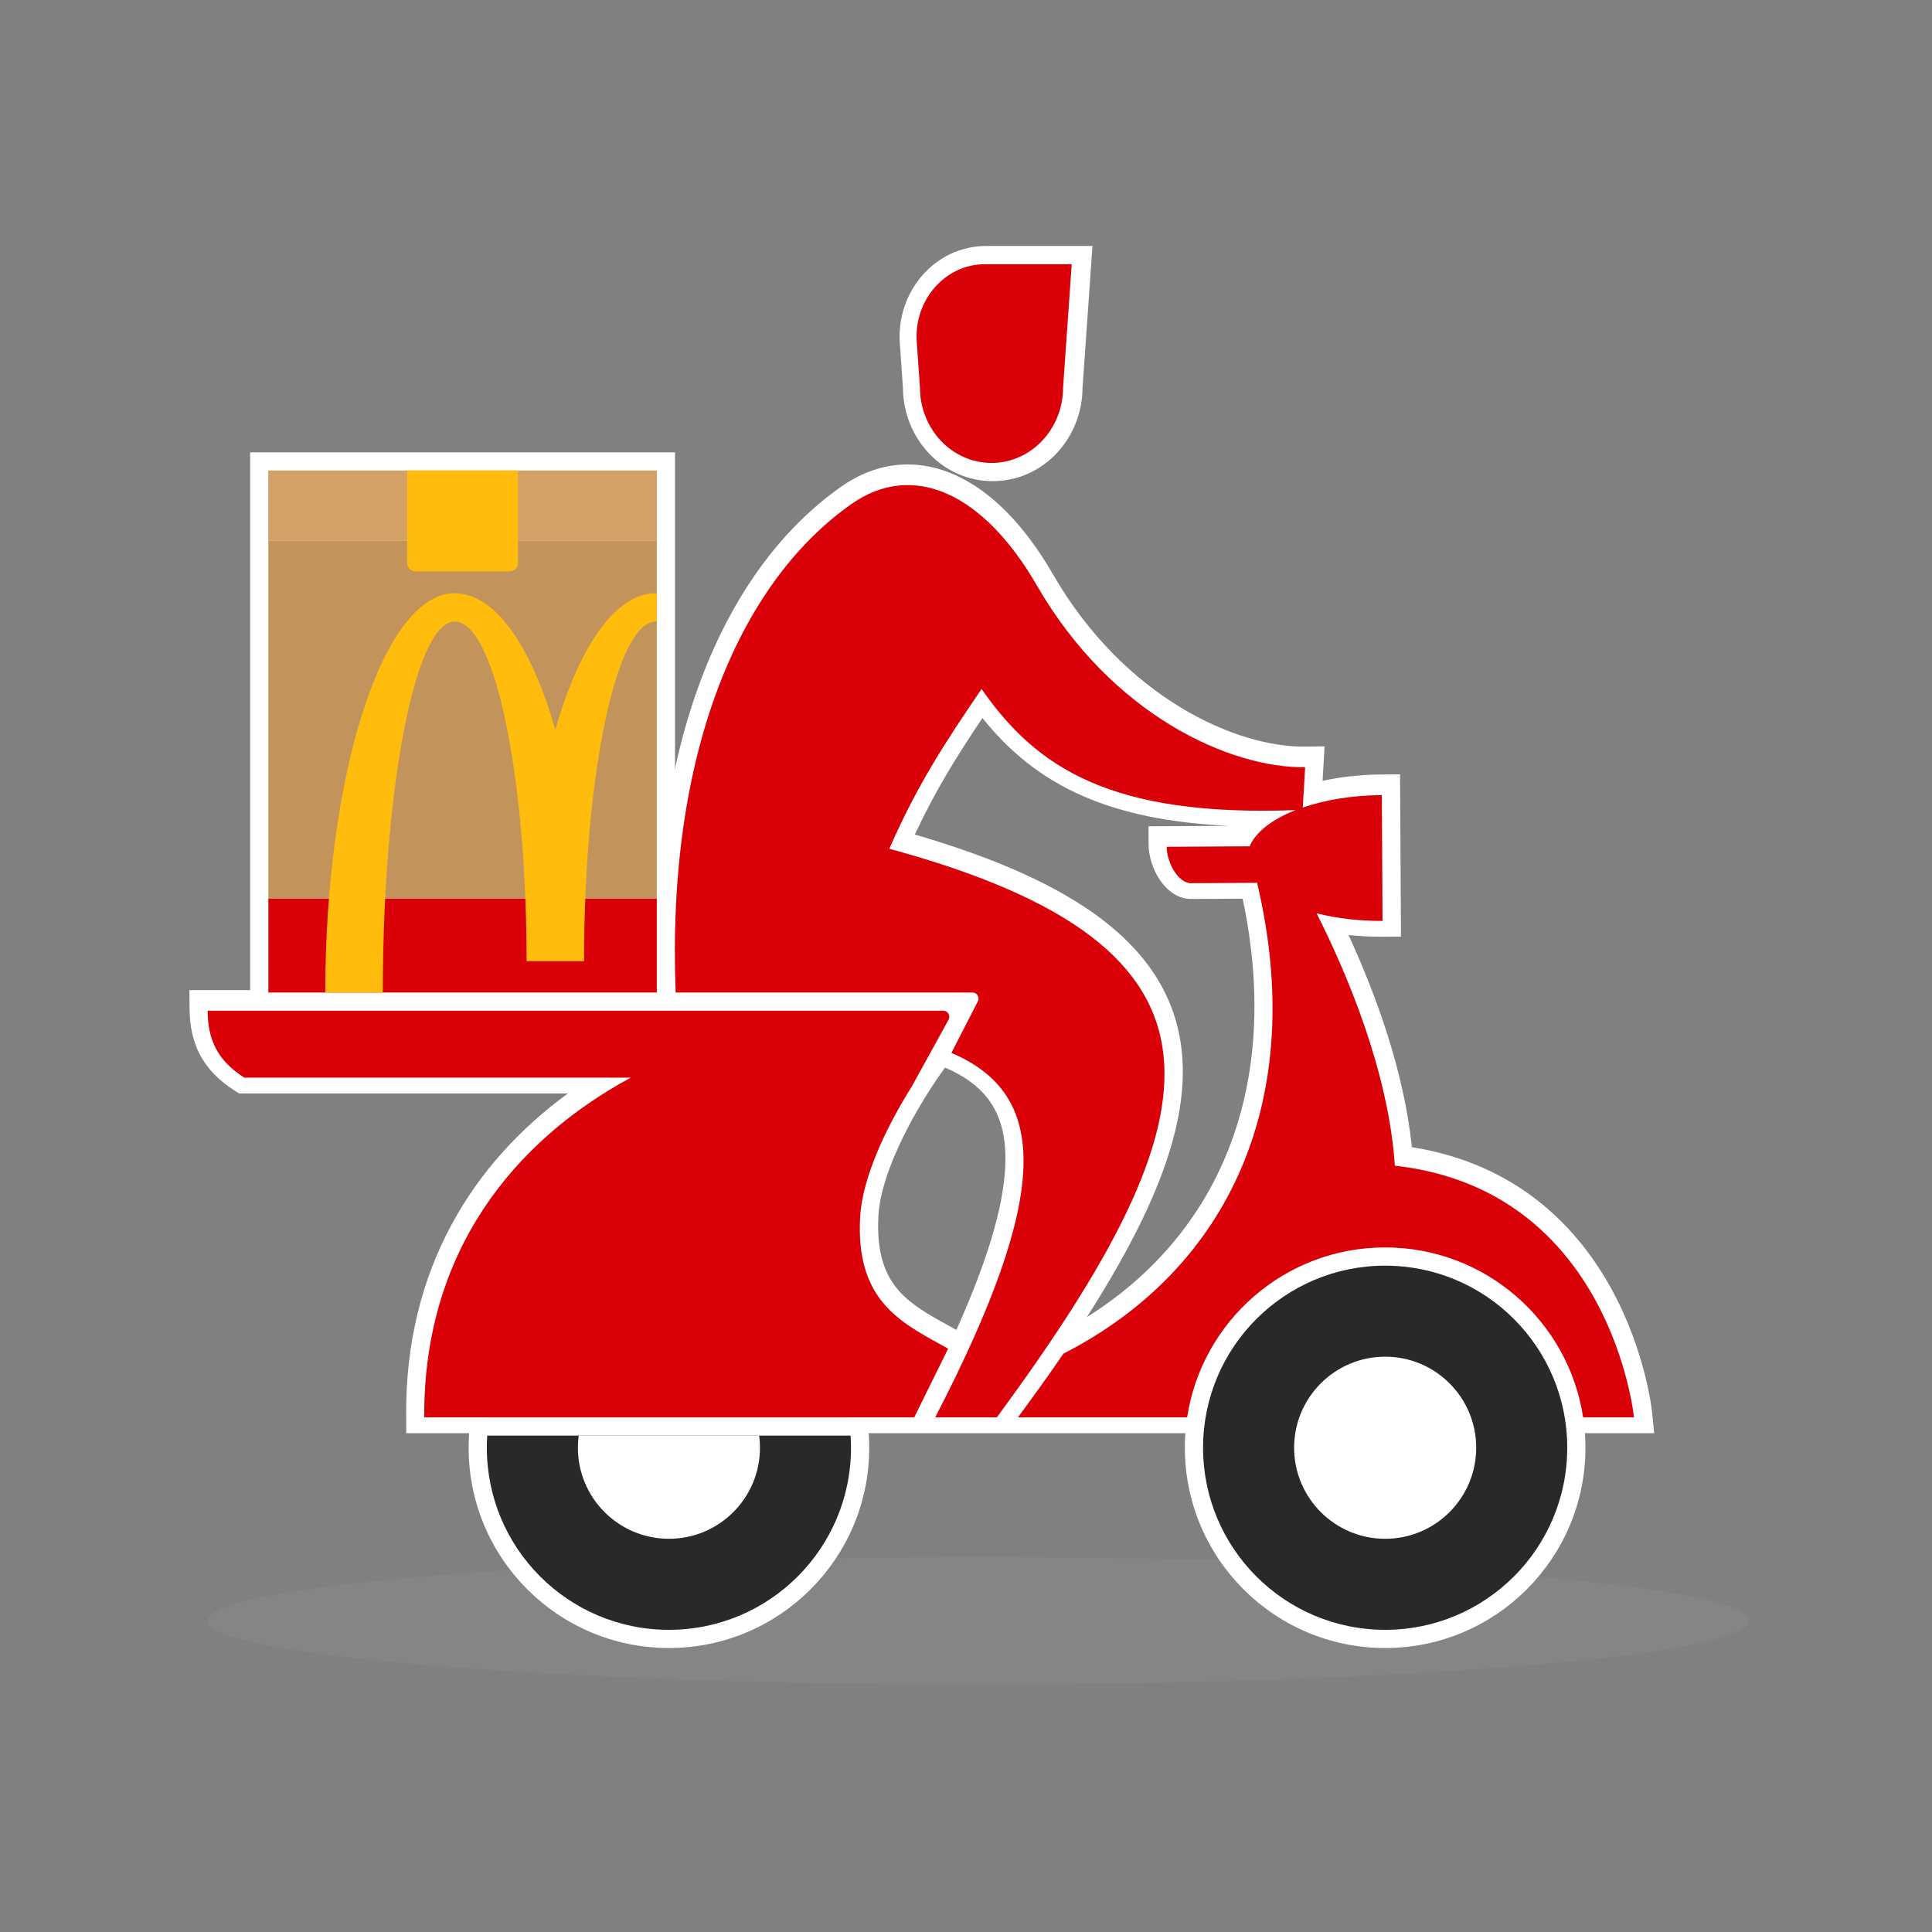 <svg width="136" height="136" viewBox="0 0 136 136" fill="none" xmlns="http://www.w3.org/2000/svg">
<rect x="0" y="0" width="136" height="136" fill="#808080" stroke="none"/>
<path d="M123.14 114.086C123.14 116.563 98.846 118.572 68.878 118.572C38.911 118.572 14.617 116.563 14.617 114.086C14.617 111.608 38.911 109.6 68.878 109.6C98.846 109.6 123.14 111.608 123.14 114.086Z" fill="#A0A09F" fill-opacity="0.15"/>
<path fill-rule="evenodd" clip-rule="evenodd" d="M47.517 31.842L47.517 71.149H17.609V31.842H47.517Z" fill="white"/>
<path fill-rule="evenodd" clip-rule="evenodd" d="M61.187 101.91C61.187 109.697 54.874 116.009 47.088 116.009C39.301 116.009 32.988 109.697 32.988 101.91C32.988 94.123 39.301 87.811 47.088 87.811C54.874 87.811 61.187 94.123 61.187 101.91Z" fill="white"/>
<path fill-rule="evenodd" clip-rule="evenodd" d="M111.605 101.91C111.605 109.697 105.292 116.009 97.506 116.009C89.719 116.009 83.406 109.697 83.406 101.91C83.406 94.123 89.719 87.811 97.506 87.811C105.292 87.811 111.605 94.123 111.605 101.91Z" fill="white"/>
<path fill-rule="evenodd" clip-rule="evenodd" d="M63.341 24.155C63.087 20.535 65.81 17.314 69.429 17.314H76.903L76.203 27.314C76.179 30.874 73.423 33.87 69.882 33.87C66.342 33.87 63.586 30.874 63.562 27.314L63.341 24.155Z" fill="white"/>
<path fill-rule="evenodd" clip-rule="evenodd" d="M61.835 85.576C61.684 88.31 62.359 89.828 63.285 90.872C64.186 91.886 65.386 92.549 66.839 93.352C66.997 93.439 67.158 93.528 67.323 93.619C69.731 88.25 70.803 84.318 70.776 81.449C70.758 79.622 70.294 78.294 69.498 77.283C68.828 76.431 67.857 75.722 66.526 75.148C65.653 76.346 64.64 77.936 63.776 79.633C62.702 81.741 61.929 83.876 61.835 85.576ZM63.735 100.885H28.598L28.59 99.611C28.531 89.335 33.285 81.858 39.974 76.973H16.832L16.517 76.771C15.41 76.064 14.592 75.234 14.063 74.222C13.538 73.216 13.35 72.128 13.344 70.986L13.336 69.697H46.288C45.638 52.791 50.758 40.203 59.203 34.266C61.749 32.475 64.559 32.242 67.227 33.434C69.817 34.591 72.165 37.037 74.102 40.396C79.183 49.204 87.126 52.62 91.865 52.556L93.243 52.538L93.1 54.965C94.384 54.685 95.795 54.528 97.272 54.519L98.554 54.512L98.62 65.932L97.338 65.939C96.51 65.944 95.703 65.902 94.928 65.818C96.78 69.845 98.826 75.311 99.387 80.754C106.875 81.938 111.116 86.486 113.455 90.769C114.671 92.996 115.38 95.159 115.786 96.761C115.989 97.564 116.118 98.232 116.196 98.704C116.235 98.94 116.262 99.127 116.279 99.259C116.288 99.325 116.294 99.376 116.298 99.413C116.3 99.432 116.302 99.446 116.303 99.457L116.305 99.471L116.305 99.475L116.305 99.477L116.342 99.852L116.305 99.478L116.445 100.887H69.127L69.128 100.886H63.735L63.735 100.885ZM76.509 92.715C80.986 89.907 84.292 86.083 86.246 81.472C88.411 76.362 88.948 70.205 87.474 63.263C86.989 63.266 86.477 63.269 85.991 63.271C85.036 63.277 84.186 63.282 83.861 63.283C82.724 63.29 81.958 62.436 81.573 61.826C81.146 61.148 80.859 60.275 80.854 59.447L80.846 58.165L86.53 58.132C82.293 57.943 78.959 57.228 76.237 56.039C73.185 54.707 70.979 52.812 69.156 50.543C67.355 53.231 65.881 55.582 64.395 58.746C70.109 60.41 74.466 62.356 77.547 64.697C80.924 67.263 82.79 70.324 83.183 73.953C83.57 77.514 82.517 81.448 80.445 85.768C79.398 87.951 78.075 90.264 76.509 92.715Z" fill="white"/>
<path d="M46.235 38.06H18.891V63.258H46.235V38.06Z" fill="#C2945C"/>
<path d="M46.235 63.258H18.891V69.867H46.235V63.258Z" fill="#D90007"/>
<path d="M46.236 41.761C46.228 41.761 46.185 41.76 46.176 41.76C43.315 41.76 40.762 45.513 39.092 51.383C37.423 45.513 34.869 41.76 32.007 41.76C26.977 41.76 22.898 54.462 22.898 69.867H26.948C26.948 55.562 29.213 43.752 32.007 43.752C34.802 43.752 37.068 54.458 37.068 67.662H41.115C41.115 54.458 43.382 43.752 46.176 43.752C46.185 43.752 46.228 43.754 46.236 43.754V41.761Z" fill="#FFBC0D"/>
<path d="M46.235 33.123H18.891V38.061H46.235V33.123Z" fill="#C2945C"/>
<path opacity="0.5" d="M46.235 33.123H18.891V38.061H46.235V33.123Z" fill="#E5AF71"/>
<path d="M35.88 40.218H29.246C28.923 40.218 28.66 39.96 28.66 39.641V33.123H36.466V39.641C36.466 39.96 36.203 40.218 35.88 40.218Z" fill="#FFBC0D"/>
<path fill-rule="evenodd" clip-rule="evenodd" d="M47.087 114.729C54.166 114.729 59.905 108.99 59.905 101.911C59.905 101.624 59.895 101.339 59.877 101.057H34.297C34.279 101.339 34.27 101.624 34.27 101.911C34.27 108.99 40.008 114.729 47.087 114.729ZM34.447 99.775C35.464 93.713 40.736 89.094 47.087 89.094C53.438 89.094 58.711 93.713 59.728 99.775H34.447Z" fill="#292929"/>
<path fill-rule="evenodd" clip-rule="evenodd" d="M47.089 108.32C50.628 108.32 53.497 105.45 53.497 101.911C53.497 101.621 53.478 101.336 53.441 101.057H40.736C40.699 101.336 40.68 101.621 40.68 101.911C40.68 105.45 43.549 108.32 47.089 108.32ZM41.044 99.775C41.924 97.285 44.298 95.502 47.089 95.502C49.879 95.502 52.253 97.285 53.133 99.775H41.044Z" fill="white"/>
<path d="M110.323 101.911C110.323 108.99 104.584 114.729 97.505 114.729C90.426 114.729 84.688 108.99 84.688 101.911C84.688 94.832 90.426 89.094 97.505 89.094C104.584 89.094 110.323 94.832 110.323 101.911Z" fill="#292929"/>
<path d="M103.915 101.911C103.915 105.45 101.046 108.32 97.507 108.32C93.967 108.32 91.098 105.45 91.098 101.911C91.098 98.371 93.967 95.502 97.507 95.502C101.046 95.502 103.915 98.371 103.915 101.911Z" fill="white"/>
<path fill-rule="evenodd" clip-rule="evenodd" d="M69.343 18.596C66.539 18.596 64.327 21.112 64.533 24.065L64.758 27.266C64.758 30.206 67.014 32.588 69.796 32.588C72.579 32.588 74.835 30.206 74.835 27.266L75.442 18.596H69.343ZM97.504 87.811C90.444 87.811 84.596 93.001 83.566 99.774H71.656C72.856 98.145 73.823 96.804 74.86 95.288C86.582 89.288 92.083 77.277 88.49 62.144L85.99 62.158L83.845 62.171C82.942 62.176 82.134 60.73 82.127 59.608L87.966 59.574C88.396 58.561 89.565 57.669 91.202 57.026C78.238 57.503 72.975 54.08 69.095 48.498C66.546 52.258 64.622 55.144 62.602 59.745C88.062 66.677 86.084 78.177 70.169 99.773H65.833C74.022 83.945 73.828 77.04 66.973 74.117L68.834 70.489C68.98 70.205 68.774 69.867 68.454 69.867H47.563C46.908 53.162 51.978 41.075 59.932 35.483C64.292 32.417 69.258 34.747 72.984 41.205C78.269 50.367 86.617 54.077 91.874 54.007L91.707 56.845C93.271 56.308 95.189 55.982 97.272 55.97L97.322 64.827C95.636 64.836 94.055 64.639 92.68 64.29C94.819 68.534 97.746 75.428 98.189 82.056C113.434 83.757 115.022 99.774 115.022 99.774H111.443C110.413 93.001 104.565 87.811 97.504 87.811ZM47.089 71.148H14.617C14.629 73.161 15.276 74.631 17.199 75.86H44.399C36.106 80.349 29.797 88.191 29.864 99.772H33.528L39.175 99.774L53.593 99.772H59.24H64.355L66.742 94.937C66.563 94.837 66.384 94.739 66.205 94.64C63.178 92.974 60.234 91.353 60.547 85.674C60.704 82.831 62.449 79.241 64.181 76.488L64.179 76.489L66.772 71.782C66.929 71.497 66.723 71.148 66.398 71.148H47.089V71.148Z" fill="#D90007"/>
</svg>
